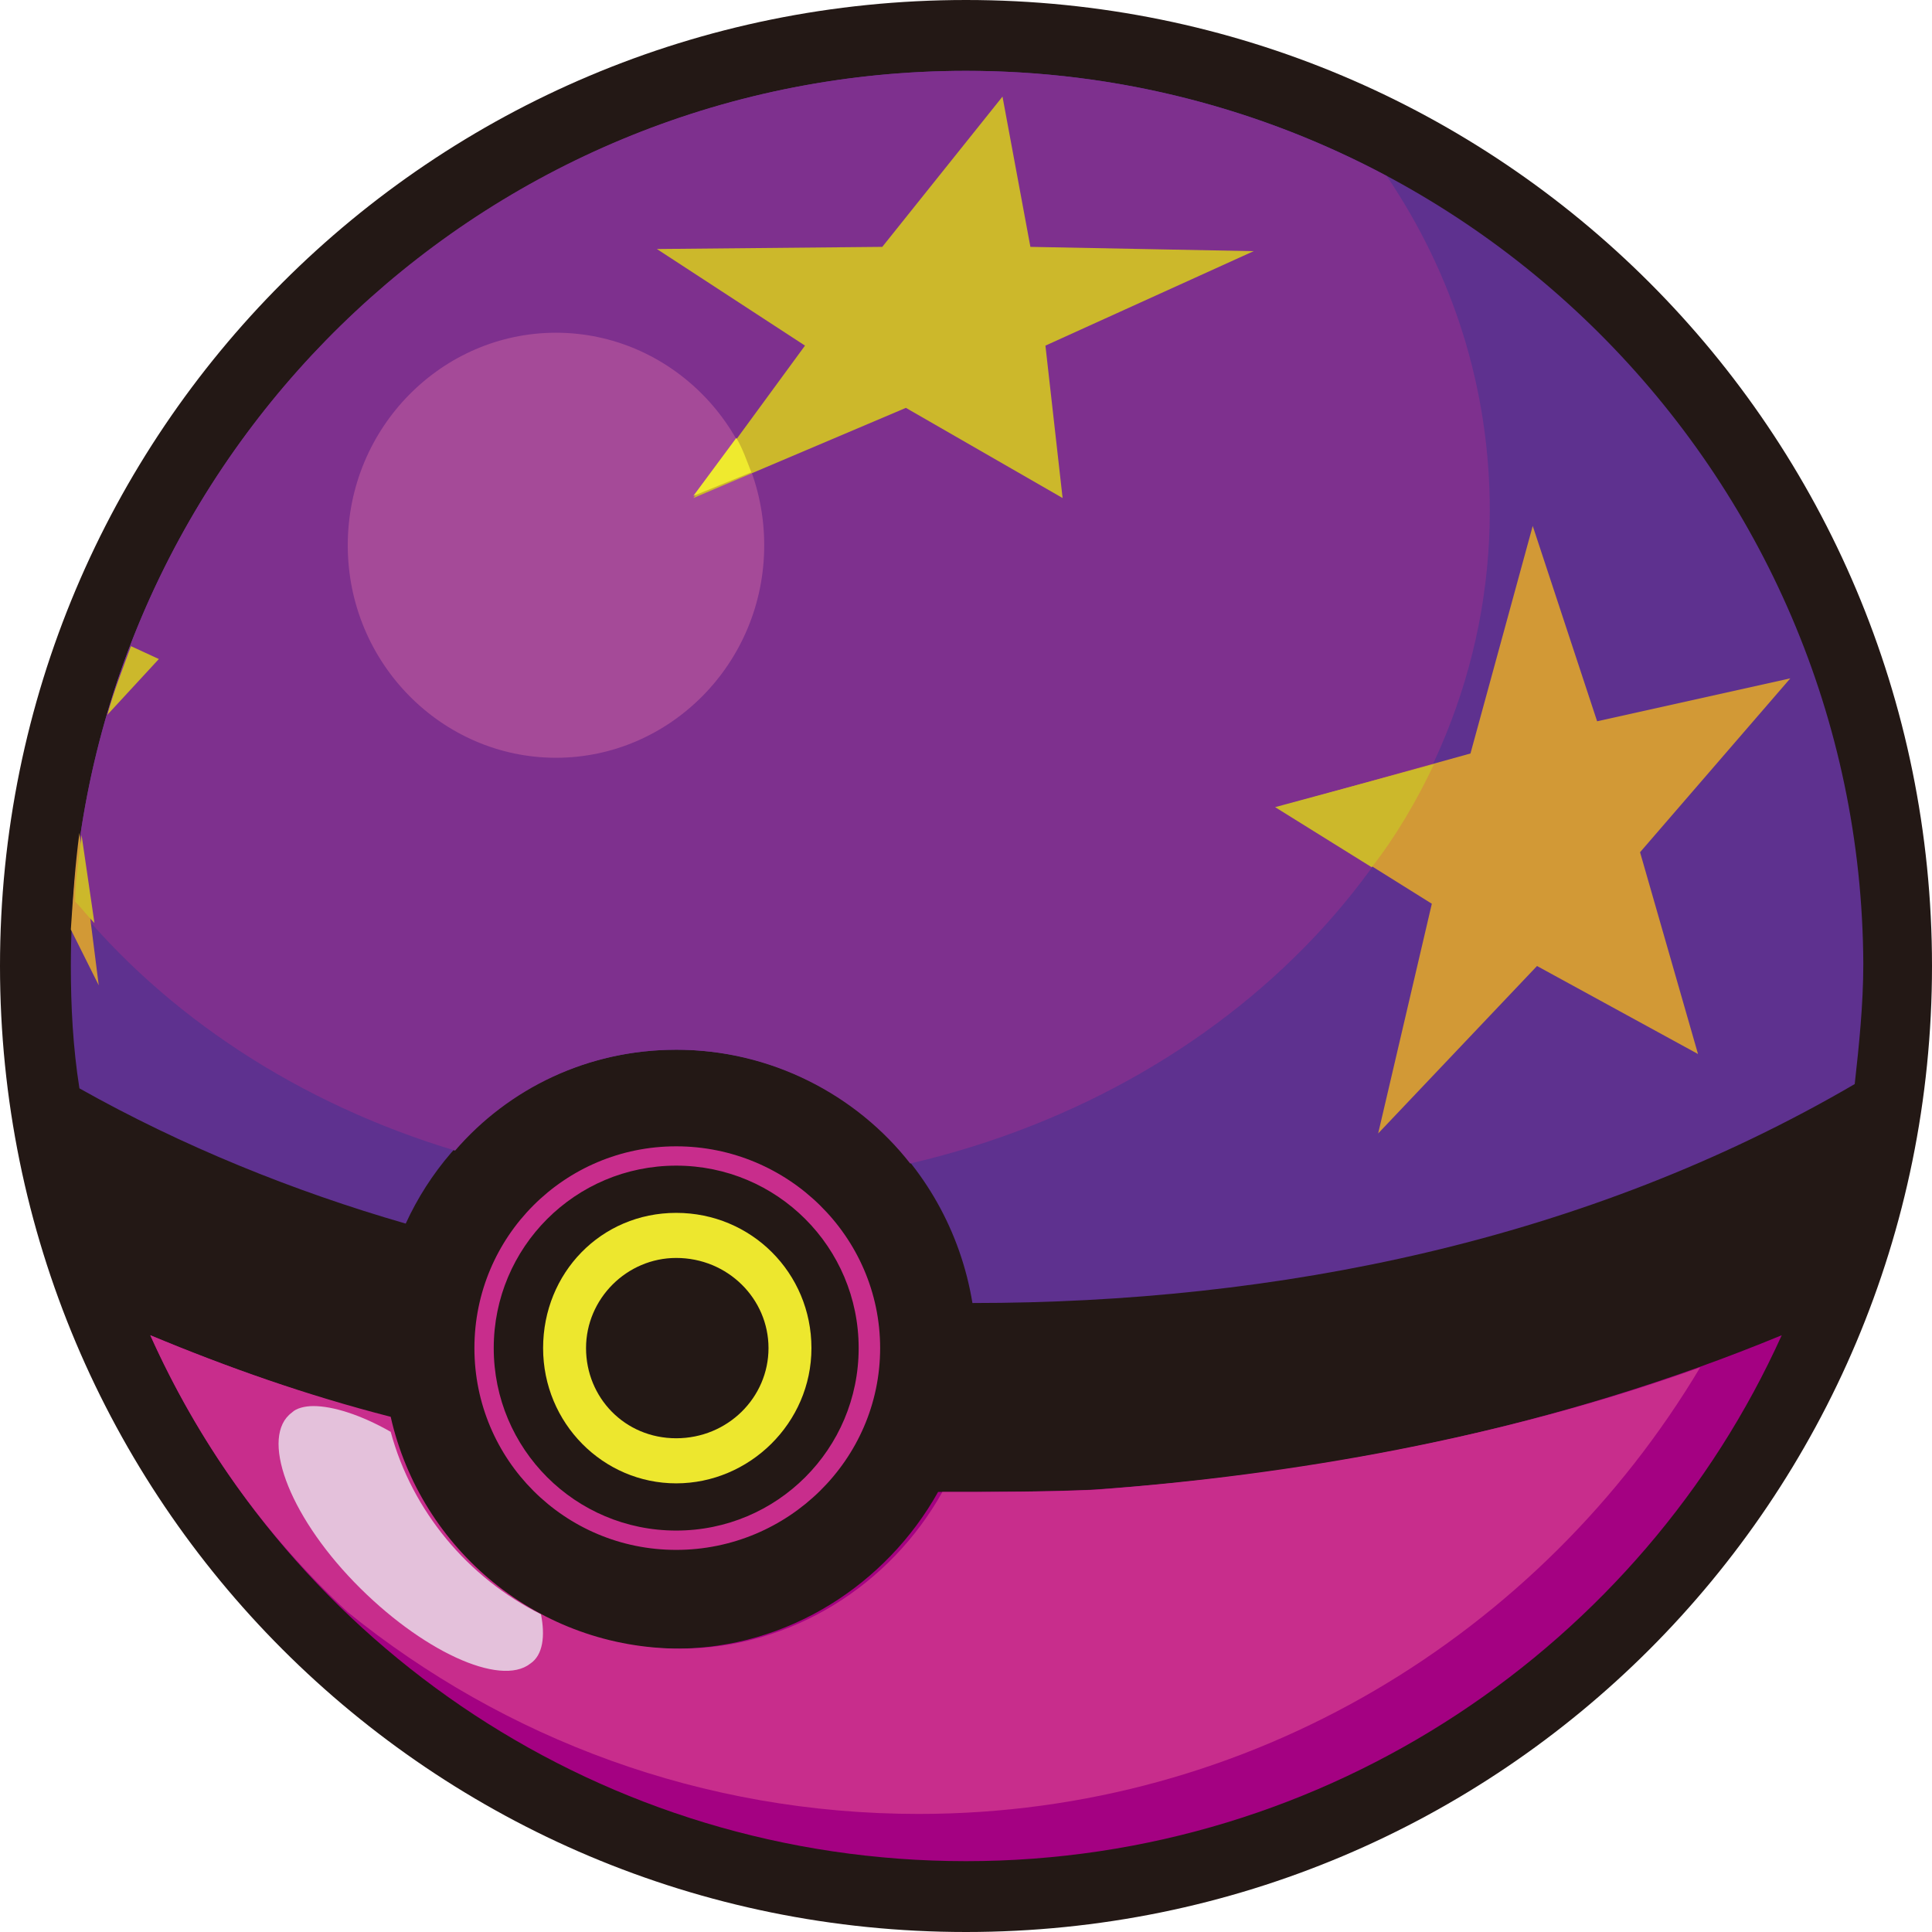 <?xml version="1.0" encoding="utf-8"?>
<!-- Generator: Adobe Illustrator 20.0.0, SVG Export Plug-In . SVG Version: 6.00 Build 0)  -->
<svg version="1.1"
	 id="svg2985" inkscape:version="0.48.2 r9819" sodipodi:docname="Lunar Ball.svg" xmlns:cc="http://creativecommons.org/ns#" xmlns:dc="http://purl.org/dc/elements/1.1/" xmlns:inkscape="http://www.inkscape.org/namespaces/inkscape" xmlns:rdf="http://www.w3.org/1999/02/22-rdf-syntax-ns#" xmlns:sodipodi="http://sodipodi.sourceforge.net/DTD/sodipodi-0.dtd" xmlns:svg="http://www.w3.org/2000/svg"
	 xmlns="http://www.w3.org/2000/svg" xmlns:xlink="http://www.w3.org/1999/xlink" x="0px" y="0px" viewBox="0 0 90 90"
	 style="enable-background:new 0 0 90 90;" xml:space="preserve">
<sodipodi:namedview  bordercolor="#666666" borderopacity="1" gridtolerance="10" guidetolerance="10" id="namedview2987" inkscape:current-layer="svg2985" inkscape:cx="45" inkscape:cy="45" inkscape:pageopacity="0" inkscape:pageshadow="2" inkscape:window-height="706" inkscape:window-maximized="1" inkscape:window-width="1366" inkscape:window-x="-8" inkscape:window-y="-8" inkscape:zoom="5.7444444" objecttolerance="10" pagecolor="#ffffff" showgrid="false">
	</sodipodi:namedview>
<path id="path3129" style="fill:#231815;" d="M45,0C20.1,0,0,20.1,0,45s20.1,45,45,45s45-20.1,45-45S69.9,0,45,0z"/>
<path id="path4513" style="fill:#C82D8C;" d="M31.5,54.3c4.7,0,8.5,3.8,8.5,8.5s-3.8,8.5-8.5,8.5S23,67.5,23,62.8
	S26.8,54.3,31.5,54.3z M31.5,53.4c-5.2,0-9.4,4.2-9.4,9.4s4.2,9.4,9.4,9.4S41,68,41,62.8S36.7,53.4,31.5,53.4z"/>
<path id="path3002" style="fill:#EDE72E;" d="M31.5,58.6c2.4,0,4.3,1.9,4.3,4.2S33.9,67,31.5,67s-4.2-1.9-4.2-4.2
	S29.2,58.6,31.5,58.6z M31.5,56.5c-3.5,0-6.2,2.8-6.2,6.3c0,3.5,2.8,6.3,6.2,6.3s6.3-2.8,6.3-6.3C37.8,59.3,35,56.5,31.5,56.5z"/>
<path id="path3043" style="fill:#5E318F;" d="M45,3.3C22,3.3,3.3,22,3.3,45c0,1.9,0.1,3.8,0.4,5.7c4.8,2.7,10,4.8,15.2,6.3
	c2.2-4.8,7-8.1,12.6-8.1c7,0,12.7,5.1,13.8,11.8c14.2,0,28.6-2.9,41.1-10.2c0.2-1.8,0.4-3.7,0.4-5.6C86.7,22,68,3.3,45,3.3z"/>
<path id="path3057" style="fill:#7E308E;" d="M45,3.3C23,3.3,5,20.3,3.4,42c4.3,5.3,10.5,9.4,17.8,11.6c2.5-2.9,6.2-4.7,10.3-4.7
	c4.4,0,8.4,2.1,10.9,5.3c15.5-3.6,27-15.8,27-30.4c0-5.7-1.7-11-4.8-15.6C58.8,5.1,52.1,3.3,45,3.3z"/>
<path id="path3066" sodipodi:cx="25.088533" sodipodi:cy="25.097055" sodipodi:rx="9.0900478" sodipodi:ry="9.0900478" sodipodi:type="arc" style="fill:#A54A98;" d="
	M35.6,25.4c0,5.5-4.4,9.9-9.7,9.9s-9.7-4.4-9.7-9.9s4.4-9.9,9.7-9.9S35.6,19.9,35.6,25.4z"/>
<path id="path3120" style="fill:#A40182;" d="M83,62.2c-10.4,4.3-21.5,6.5-32.2,7.2c-2.3,0.1-4.7,0.1-7.1,0.1
	c-2.4,4.3-7,7.3-12.2,7.3c-6.6,0-12.1-4.6-13.5-10.8c-3.7-1-7.4-2.3-11-3.8c6.5,14.5,21.1,24.5,38,24.5S76.5,76.6,83,62.2z"/>
<path id="path3108" style="fill:#C82D8C;" d="M7,62.2c2.2,4.9,5.3,9.3,9.2,12.9c7.3,5.9,16.5,9.4,26.6,9.4c15.5,0,29-8.4,36.4-20.8
	C70,67,60.3,68.7,51,69.4c-2.3,0.1-4.7,0.1-7.1,0.1c-2.4,4.3-7,7.3-12.2,7.3c-6.6,0-12.1-4.6-13.5-10.8C14.3,65,10.6,63.7,7,62.2z"
	/>
<path id="path3072" style="fill:#E4C1DB;" d="M14.6,65.5c-0.4,0-0.8,0.1-1,0.3c-1.5,1.1-0.2,4.7,2.9,7.9s6.8,4.9,8.2,3.8
	c0.6-0.4,0.7-1.3,0.5-2.3c-3.4-1.7-6-4.8-7-8.5C16.8,65.9,15.5,65.5,14.6,65.5z"/>
<path id="path3944" style="fill:#D29936;" d="M3.7,38.8c-0.2,1.5-0.3,3-0.4,4.5l1.3,2.6L3.7,38.8z"/>
<path id="path4465" inkscape:flatsided="false" inkscape:randomized="0" inkscape:rounded="0" inkscape:transform-center-x="-0.98144598" inkscape:transform-center-y="-0.9650043" sodipodi:arg1="-2.8797933" sodipodi:arg2="-2.2514748" sodipodi:cx="-49.439072" sodipodi:cy="19.148935" sodipodi:r1="14.64974" sodipodi:r2="5.8739085" sodipodi:sides="5" sodipodi:type="star" style="fill:#CCB82B;" d="
	M30.6,11.6l10.5-0.1l5.6-7l1.3,7l10.4,0.2l-9.7,4.4l0.8,7.1L42.2,19l-9.9,4.2l5.2-7.1L30.6,11.6z"/>
<path id="path4467" style="fill:#EFEA2E;" d="M34.3,20.4l-2,2.7L35,22C34.8,21.5,34.6,20.9,34.3,20.4z"/>
<path id="path4472" inkscape:flatsided="false" inkscape:randomized="0" inkscape:rounded="0" inkscape:transform-center-x="0.027421961" inkscape:transform-center-y="-0.46342273" sodipodi:arg1="-2.8797933" sodipodi:arg2="-2.2514748" sodipodi:cx="-49.439072" sodipodi:cy="19.148935" sodipodi:r1="14.64974" sodipodi:r2="5.8739085" sodipodi:sides="5" sodipodi:type="star" style="fill:#D29936;" d="
	M83.4,31.6l-9,2l-3-9.1l-2.9,10.6l-9,2.5l7.2,4.5l-2.5,10.7l7.4-7.8l7.5,4.1l-2.7-9.4L83.4,31.6z"/>
<path id="path4474" style="fill:#CCB82B;" d="M66.8,35.6l-7.4,2l4.5,2.8C65,39,66,37.3,66.8,35.6z"/>
<path id="path4493" style="fill:#CCB82B;" d="M6.1,30.1c-0.4,1.1-0.8,2.1-1.1,3.2l2.4-2.6L6.1,30.1z"/>
<path id="path4479" style="fill:#CCB82B;" d="M3.8,38.9c-0.1,1-0.3,2-0.3,3.1c0.3,0.3,0.6,0.7,0.9,1L3.8,38.9z"/>
</svg>
